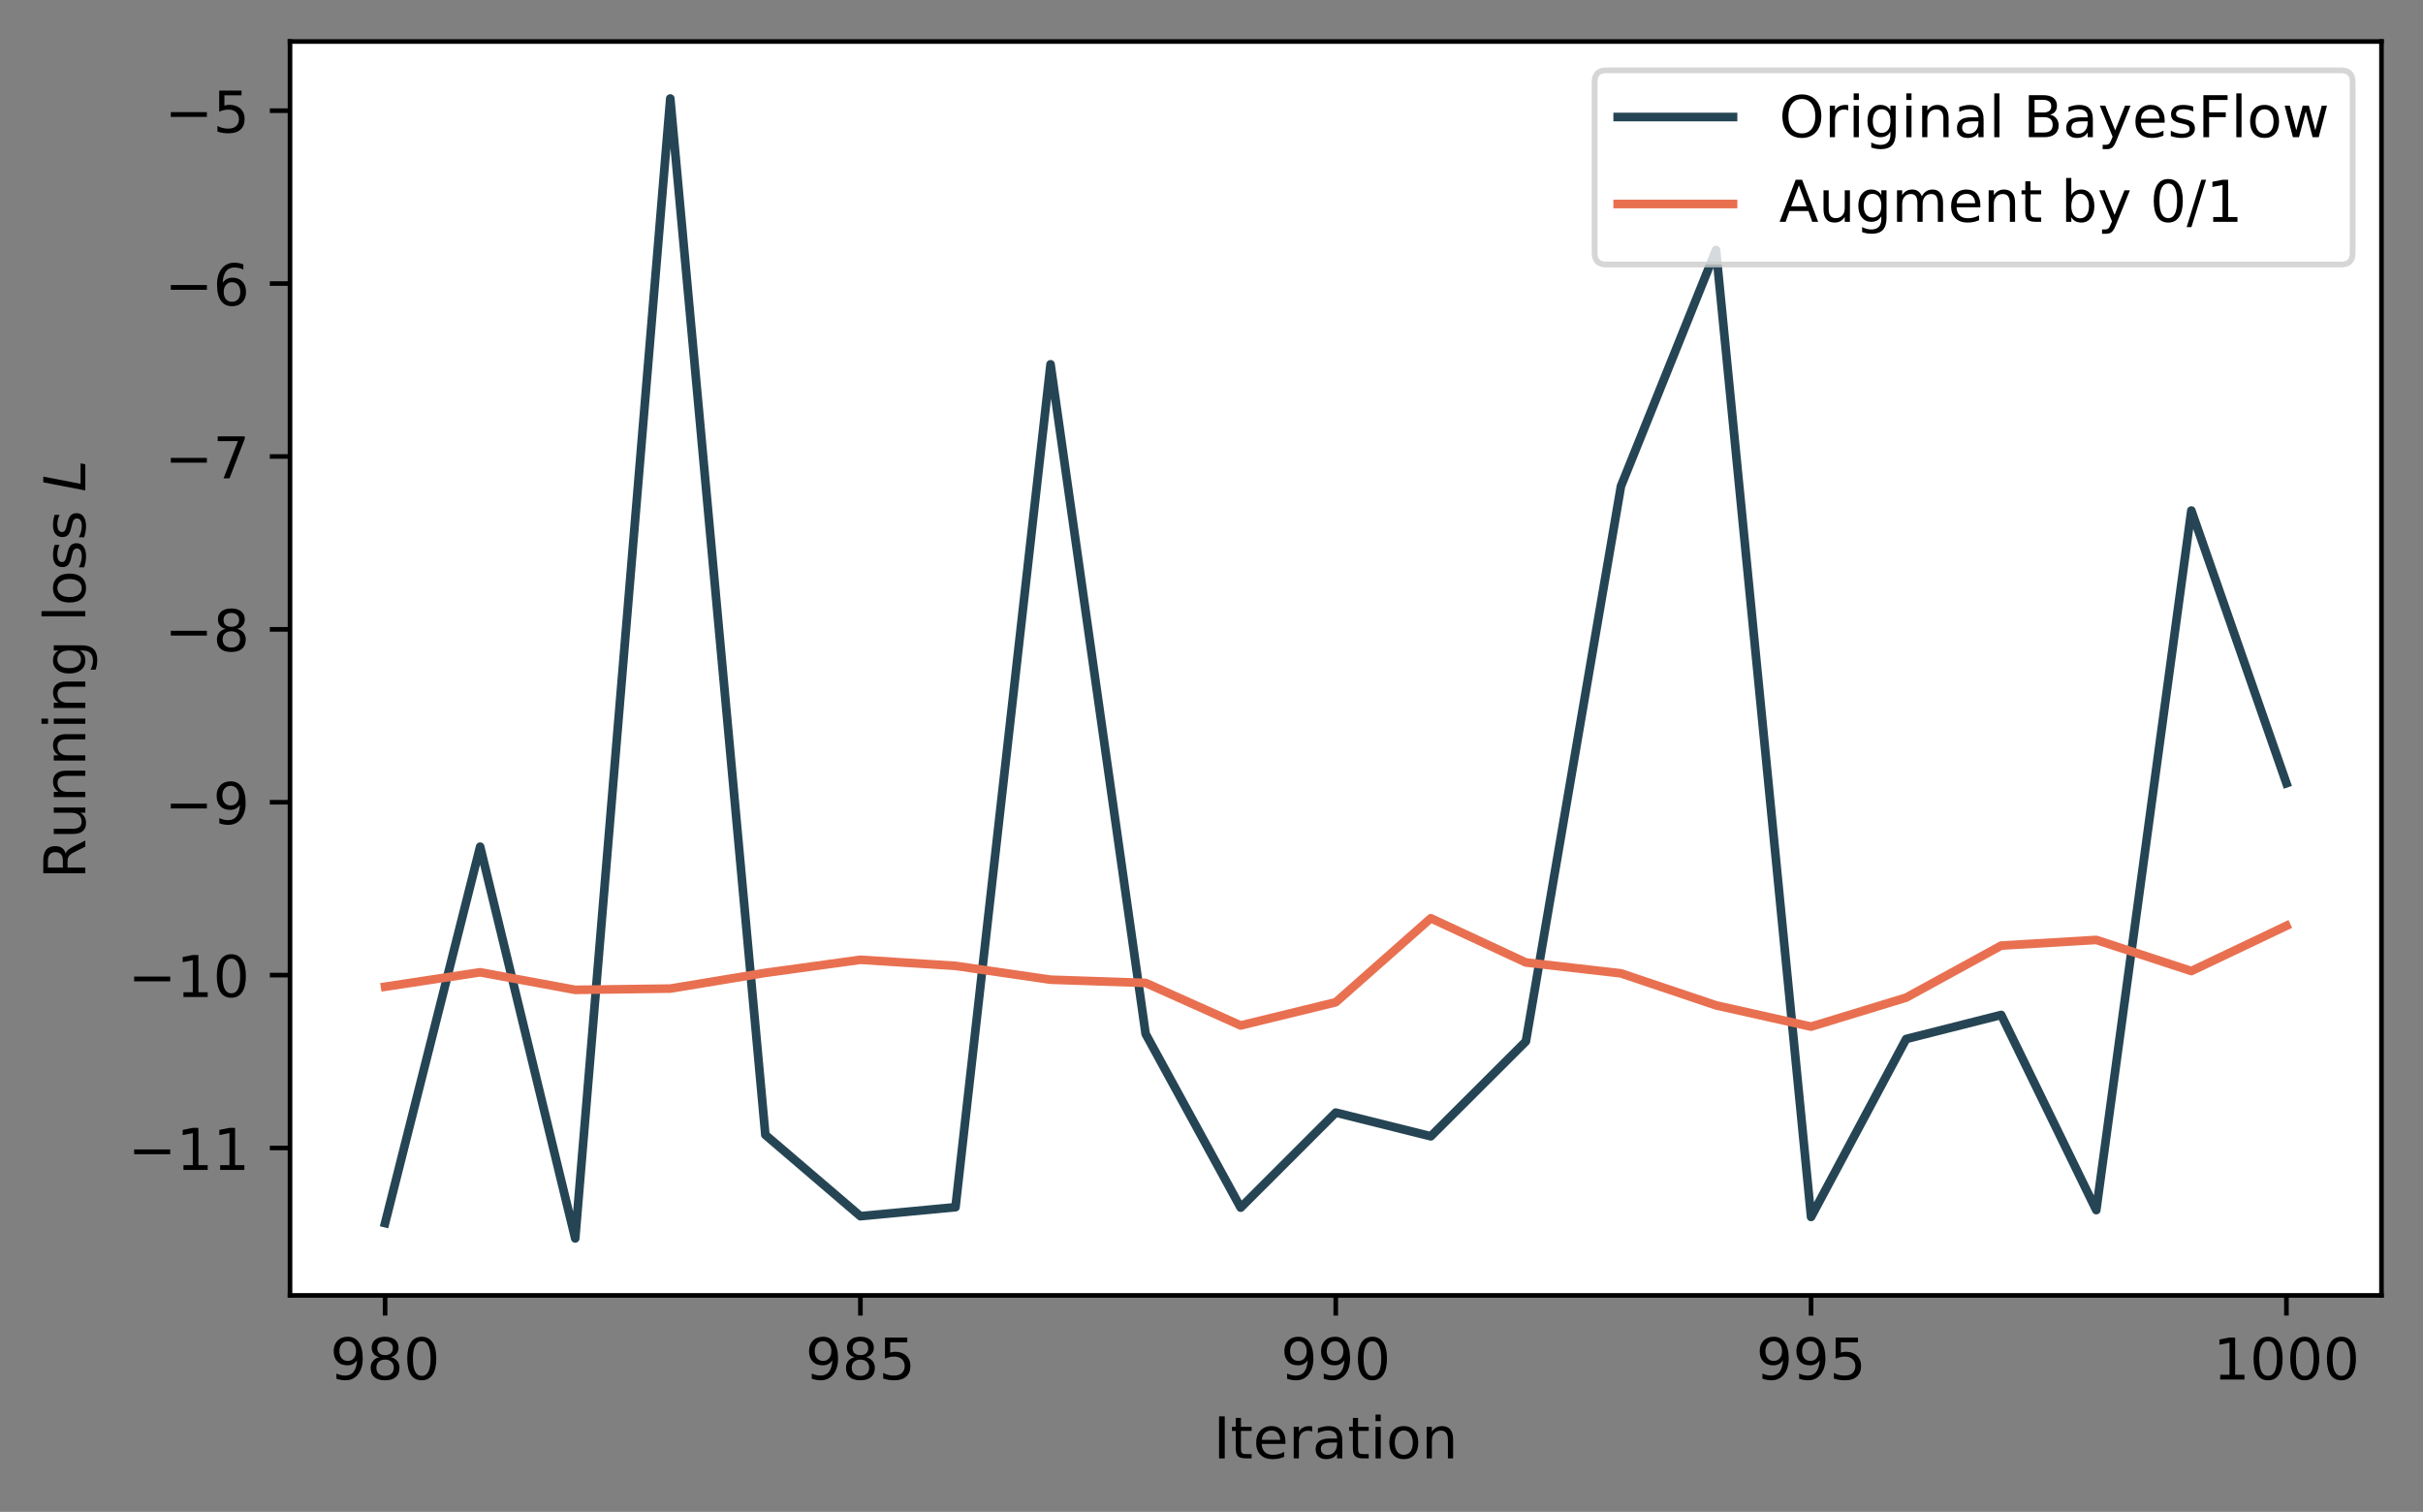 <?xml version="1.0" encoding="UTF-8"?>
<svg xmlns="http://www.w3.org/2000/svg" xmlns:xlink="http://www.w3.org/1999/xlink" width="420.194pt" height="262.184pt" viewBox="0 0 420.194 262.184" version="1.1">
<rect x="0" y="0" width="420.194" height="262.184" fill="#808080" stroke="none"/>
<defs>
<g>
<symbol overflow="visible" id="glyph0-0">
<path style="stroke:none;" d="M 1.102 -0.148 L 1.102 -1.051 C 1.34 -0.93 1.59 -0.84 1.852 -0.781 C 2.102 -0.719 2.352 -0.691 2.602 -0.691 C 3.238 -0.691 3.738 -0.898 4.078 -1.34 C 4.422 -1.781 4.621 -2.441 4.68 -3.34 C 4.48 -3.059 4.238 -2.84 3.961 -2.691 C 3.672 -2.539 3.352 -2.469 3 -2.469 C 2.262 -2.469 1.68 -2.691 1.262 -3.129 C 0.84 -3.57 0.629 -4.172 0.629 -4.941 C 0.629 -5.68 0.852 -6.281 1.289 -6.738 C 1.73 -7.191 2.32 -7.422 3.059 -7.422 C 3.898 -7.422 4.551 -7.09 4.988 -6.449 C 5.43 -5.801 5.66 -4.859 5.66 -3.641 C 5.66 -2.48 5.379 -1.57 4.84 -0.891 C 4.289 -0.211 3.559 0.129 2.641 0.129 C 2.391 0.129 2.141 0.102 1.891 0.059 C 1.629 0.02 1.371 -0.051 1.102 -0.148 Z M 3.059 -3.238 C 3.5 -3.238 3.852 -3.391 4.109 -3.691 C 4.371 -3.988 4.5 -4.41 4.5 -4.941 C 4.5 -5.461 4.371 -5.879 4.109 -6.18 C 3.852 -6.48 3.5 -6.641 3.059 -6.641 C 2.621 -6.641 2.27 -6.48 2.012 -6.18 C 1.75 -5.879 1.621 -5.461 1.621 -4.941 C 1.621 -4.41 1.75 -3.988 2.012 -3.691 C 2.27 -3.391 2.621 -3.238 3.059 -3.238 Z M 3.059 -3.238 "/>
</symbol>
<symbol overflow="visible" id="glyph0-1">
<path style="stroke:none;" d="M 3.18 -3.461 C 2.711 -3.461 2.34 -3.328 2.07 -3.078 C 1.801 -2.828 1.672 -2.488 1.672 -2.051 C 1.672 -1.609 1.801 -1.262 2.07 -1.012 C 2.34 -0.762 2.711 -0.641 3.18 -0.641 C 3.641 -0.641 4.012 -0.762 4.281 -1.02 C 4.551 -1.27 4.691 -1.609 4.691 -2.051 C 4.691 -2.488 4.551 -2.828 4.289 -3.078 C 4.02 -3.328 3.648 -3.461 3.18 -3.461 Z M 2.191 -3.879 C 1.77 -3.98 1.441 -4.18 1.199 -4.469 C 0.961 -4.762 0.852 -5.109 0.852 -5.531 C 0.852 -6.109 1.051 -6.57 1.469 -6.91 C 1.879 -7.25 2.449 -7.422 3.18 -7.422 C 3.898 -7.422 4.469 -7.25 4.891 -6.91 C 5.301 -6.57 5.512 -6.109 5.512 -5.531 C 5.512 -5.109 5.391 -4.762 5.148 -4.469 C 4.91 -4.18 4.59 -3.98 4.172 -3.879 C 4.641 -3.77 5.012 -3.551 5.281 -3.23 C 5.539 -2.91 5.68 -2.512 5.68 -2.051 C 5.68 -1.34 5.461 -0.801 5.031 -0.43 C 4.59 -0.051 3.969 0.129 3.172 0.129 C 2.371 0.129 1.75 -0.051 1.32 -0.43 C 0.891 -0.801 0.68 -1.34 0.68 -2.051 C 0.68 -2.512 0.809 -2.91 1.078 -3.23 C 1.34 -3.551 1.711 -3.77 2.191 -3.879 Z M 1.828 -5.441 C 1.828 -5.059 1.941 -4.762 2.18 -4.551 C 2.422 -4.34 2.75 -4.238 3.18 -4.238 C 3.602 -4.238 3.93 -4.34 4.172 -4.551 C 4.41 -4.762 4.531 -5.059 4.531 -5.441 C 4.531 -5.82 4.41 -6.109 4.172 -6.32 C 3.93 -6.531 3.602 -6.641 3.18 -6.641 C 2.75 -6.641 2.422 -6.531 2.18 -6.32 C 1.941 -6.109 1.828 -5.82 1.828 -5.441 Z M 1.828 -5.441 "/>
</symbol>
<symbol overflow="visible" id="glyph0-2">
<path style="stroke:none;" d="M 3.18 -6.641 C 2.672 -6.641 2.289 -6.391 2.031 -5.891 C 1.77 -5.391 1.648 -4.641 1.648 -3.641 C 1.648 -2.641 1.77 -1.891 2.031 -1.391 C 2.289 -0.891 2.672 -0.641 3.18 -0.641 C 3.691 -0.641 4.07 -0.891 4.328 -1.391 C 4.578 -1.891 4.711 -2.641 4.711 -3.641 C 4.711 -4.641 4.578 -5.391 4.328 -5.891 C 4.07 -6.391 3.691 -6.641 3.18 -6.641 Z M 3.18 -7.422 C 3.988 -7.422 4.609 -7.09 5.051 -6.449 C 5.48 -5.801 5.699 -4.859 5.699 -3.641 C 5.699 -2.41 5.48 -1.469 5.051 -0.828 C 4.609 -0.191 3.988 0.129 3.172 0.129 C 2.352 0.129 1.73 -0.191 1.301 -0.828 C 0.871 -1.469 0.66 -2.41 0.66 -3.641 C 0.66 -4.859 0.871 -5.801 1.301 -6.449 C 1.73 -7.09 2.359 -7.422 3.18 -7.422 Z M 3.18 -7.422 "/>
</symbol>
<symbol overflow="visible" id="glyph0-3">
<path style="stroke:none;" d="M 1.078 -7.289 L 4.949 -7.289 L 4.949 -6.461 L 1.98 -6.461 L 1.98 -4.672 C 2.121 -4.719 2.27 -4.762 2.41 -4.781 C 2.551 -4.801 2.699 -4.82 2.84 -4.82 C 3.648 -4.82 4.289 -4.59 4.77 -4.148 C 5.25 -3.699 5.488 -3.102 5.488 -2.34 C 5.488 -1.551 5.238 -0.941 4.75 -0.512 C 4.262 -0.078 3.57 0.129 2.691 0.129 C 2.379 0.129 2.07 0.102 1.75 0.059 C 1.43 0.012 1.109 -0.059 0.77 -0.172 L 0.77 -1.16 C 1.059 -1 1.359 -0.879 1.68 -0.801 C 1.988 -0.719 2.32 -0.691 2.672 -0.691 C 3.23 -0.691 3.68 -0.828 4.012 -1.129 C 4.328 -1.43 4.5 -1.828 4.5 -2.34 C 4.5 -2.84 4.328 -3.238 4.012 -3.539 C 3.68 -3.84 3.23 -3.988 2.672 -3.988 C 2.41 -3.988 2.141 -3.961 1.879 -3.898 C 1.621 -3.84 1.352 -3.75 1.078 -3.629 Z M 1.078 -7.289 "/>
</symbol>
<symbol overflow="visible" id="glyph0-4">
<path style="stroke:none;" d="M 1.238 -0.828 L 2.852 -0.828 L 2.852 -6.391 L 1.102 -6.039 L 1.102 -6.941 L 2.84 -7.289 L 3.828 -7.289 L 3.828 -0.828 L 5.441 -0.828 L 5.441 0 L 1.238 0 Z M 1.238 -0.828 "/>
</symbol>
<symbol overflow="visible" id="glyph0-5">
<path style="stroke:none;" d="M 0.98 -7.289 L 1.969 -7.289 L 1.969 0 L 0.98 0 Z M 0.98 -7.289 "/>
</symbol>
<symbol overflow="visible" id="glyph0-6">
<path style="stroke:none;" d="M 1.828 -7.02 L 1.828 -5.469 L 3.68 -5.469 L 3.68 -4.77 L 1.828 -4.77 L 1.828 -1.801 C 1.828 -1.352 1.891 -1.059 2.012 -0.941 C 2.129 -0.809 2.379 -0.75 2.762 -0.75 L 3.68 -0.75 L 3.68 0 L 2.762 0 C 2.059 0 1.578 -0.129 1.32 -0.391 C 1.059 -0.648 0.93 -1.121 0.93 -1.801 L 0.93 -4.77 L 0.27 -4.77 L 0.27 -5.469 L 0.93 -5.469 L 0.93 -7.02 Z M 1.828 -7.02 "/>
</symbol>
<symbol overflow="visible" id="glyph0-7">
<path style="stroke:none;" d="M 5.621 -2.961 L 5.621 -2.52 L 1.488 -2.52 C 1.531 -1.898 1.711 -1.422 2.051 -1.102 C 2.379 -0.781 2.84 -0.621 3.441 -0.621 C 3.781 -0.621 4.121 -0.66 4.441 -0.738 C 4.762 -0.82 5.09 -0.949 5.41 -1.129 L 5.41 -0.281 C 5.09 -0.141 4.762 -0.031 4.422 0.031 C 4.078 0.09 3.73 0.129 3.391 0.129 C 2.512 0.129 1.82 -0.121 1.309 -0.621 C 0.801 -1.121 0.551 -1.809 0.551 -2.68 C 0.551 -3.57 0.789 -4.281 1.27 -4.809 C 1.75 -5.328 2.41 -5.602 3.23 -5.602 C 3.969 -5.602 4.551 -5.359 4.98 -4.891 C 5.398 -4.41 5.621 -3.77 5.621 -2.961 Z M 4.719 -3.219 C 4.711 -3.711 4.57 -4.102 4.309 -4.398 C 4.039 -4.691 3.68 -4.84 3.238 -4.84 C 2.738 -4.84 2.34 -4.691 2.039 -4.41 C 1.738 -4.129 1.559 -3.73 1.52 -3.219 Z M 4.719 -3.219 "/>
</symbol>
<symbol overflow="visible" id="glyph0-8">
<path style="stroke:none;" d="M 4.109 -4.629 C 4.012 -4.691 3.898 -4.73 3.781 -4.762 C 3.66 -4.781 3.531 -4.801 3.391 -4.801 C 2.879 -4.801 2.488 -4.629 2.219 -4.301 C 1.941 -3.969 1.809 -3.5 1.809 -2.879 L 1.809 0 L 0.91 0 L 0.91 -5.469 L 1.809 -5.469 L 1.809 -4.621 C 1.988 -4.949 2.238 -5.199 2.539 -5.359 C 2.84 -5.52 3.211 -5.602 3.648 -5.602 C 3.711 -5.602 3.781 -5.59 3.859 -5.59 C 3.93 -5.578 4.012 -5.57 4.109 -5.551 Z M 4.109 -4.629 "/>
</symbol>
<symbol overflow="visible" id="glyph0-9">
<path style="stroke:none;" d="M 3.43 -2.75 C 2.699 -2.75 2.199 -2.66 1.922 -2.5 C 1.641 -2.328 1.5 -2.051 1.5 -1.648 C 1.5 -1.328 1.602 -1.07 1.809 -0.891 C 2.02 -0.699 2.309 -0.609 2.672 -0.609 C 3.172 -0.609 3.57 -0.781 3.871 -1.141 C 4.172 -1.488 4.32 -1.961 4.32 -2.551 L 4.32 -2.75 Z M 5.219 -3.121 L 5.219 0 L 4.32 0 L 4.32 -0.828 C 4.109 -0.488 3.852 -0.25 3.551 -0.102 C 3.25 0.051 2.871 0.129 2.43 0.129 C 1.871 0.129 1.422 -0.02 1.09 -0.328 C 0.762 -0.641 0.602 -1.059 0.602 -1.59 C 0.602 -2.199 0.801 -2.66 1.219 -2.98 C 1.629 -3.289 2.238 -3.449 3.059 -3.449 L 4.32 -3.449 L 4.32 -3.539 C 4.32 -3.949 4.18 -4.27 3.91 -4.5 C 3.641 -4.719 3.262 -4.84 2.77 -4.84 C 2.449 -4.84 2.148 -4.801 1.852 -4.719 C 1.551 -4.641 1.27 -4.531 1 -4.391 L 1 -5.219 C 1.32 -5.34 1.641 -5.441 1.949 -5.5 C 2.262 -5.559 2.559 -5.602 2.859 -5.602 C 3.648 -5.602 4.238 -5.391 4.629 -4.98 C 5.02 -4.57 5.219 -3.949 5.219 -3.121 Z M 5.219 -3.121 "/>
</symbol>
<symbol overflow="visible" id="glyph0-10">
<path style="stroke:none;" d="M 0.941 -5.469 L 1.84 -5.469 L 1.84 0 L 0.941 0 Z M 0.941 -7.602 L 1.84 -7.602 L 1.84 -6.461 L 0.941 -6.461 Z M 0.941 -7.602 "/>
</symbol>
<symbol overflow="visible" id="glyph0-11">
<path style="stroke:none;" d="M 3.059 -4.84 C 2.578 -4.84 2.199 -4.648 1.922 -4.27 C 1.641 -3.891 1.5 -3.379 1.5 -2.73 C 1.5 -2.07 1.629 -1.559 1.91 -1.18 C 2.191 -0.801 2.57 -0.621 3.059 -0.621 C 3.539 -0.621 3.922 -0.801 4.199 -1.18 C 4.48 -1.559 4.621 -2.07 4.621 -2.73 C 4.621 -3.371 4.48 -3.891 4.199 -4.27 C 3.922 -4.648 3.539 -4.84 3.059 -4.84 Z M 3.059 -5.602 C 3.84 -5.602 4.449 -5.34 4.898 -4.84 C 5.34 -4.328 5.57 -3.629 5.57 -2.73 C 5.57 -1.828 5.34 -1.129 4.898 -0.629 C 4.449 -0.121 3.84 0.129 3.059 0.129 C 2.27 0.129 1.648 -0.121 1.211 -0.629 C 0.77 -1.129 0.551 -1.828 0.551 -2.73 C 0.551 -3.629 0.77 -4.328 1.211 -4.84 C 1.648 -5.34 2.27 -5.602 3.059 -5.602 Z M 3.059 -5.602 "/>
</symbol>
<symbol overflow="visible" id="glyph0-12">
<path style="stroke:none;" d="M 5.488 -3.301 L 5.488 0 L 4.59 0 L 4.59 -3.27 C 4.59 -3.789 4.48 -4.172 4.281 -4.43 C 4.078 -4.691 3.781 -4.82 3.379 -4.82 C 2.891 -4.82 2.512 -4.66 2.23 -4.352 C 1.949 -4.039 1.809 -3.621 1.809 -3.09 L 1.809 0 L 0.91 0 L 0.91 -5.469 L 1.809 -5.469 L 1.809 -4.621 C 2.02 -4.941 2.27 -5.191 2.57 -5.352 C 2.859 -5.512 3.199 -5.602 3.578 -5.602 C 4.199 -5.602 4.68 -5.398 5 -5.012 C 5.32 -4.621 5.488 -4.051 5.488 -3.301 Z M 5.488 -3.301 "/>
</symbol>
<symbol overflow="visible" id="glyph0-13">
<path style="stroke:none;" d="M 0.82 -7.289 L 5.512 -7.289 L 5.512 -6.871 L 2.859 0 L 1.828 0 L 4.32 -6.461 L 0.82 -6.461 Z M 0.82 -7.289 "/>
</symbol>
<symbol overflow="visible" id="glyph0-14">
<path style="stroke:none;" d="M 3.301 -4.039 C 2.859 -4.039 2.512 -3.879 2.25 -3.578 C 1.988 -3.281 1.859 -2.859 1.859 -2.34 C 1.859 -1.809 1.988 -1.391 2.25 -1.09 C 2.512 -0.789 2.859 -0.641 3.301 -0.641 C 3.738 -0.641 4.09 -0.789 4.352 -1.09 C 4.609 -1.391 4.738 -1.809 4.738 -2.34 C 4.738 -2.859 4.609 -3.281 4.352 -3.578 C 4.09 -3.879 3.738 -4.039 3.301 -4.039 Z M 5.262 -7.129 L 5.262 -6.23 C 5.012 -6.352 4.762 -6.441 4.512 -6.5 C 4.25 -6.559 4 -6.59 3.762 -6.59 C 3.102 -6.59 2.602 -6.371 2.262 -5.93 C 1.922 -5.488 1.719 -4.82 1.68 -3.941 C 1.871 -4.219 2.109 -4.441 2.398 -4.59 C 2.691 -4.738 3.012 -4.82 3.359 -4.82 C 4.09 -4.82 4.672 -4.59 5.09 -4.148 C 5.512 -3.711 5.73 -3.102 5.73 -2.34 C 5.73 -1.59 5.5 -0.988 5.059 -0.539 C 4.621 -0.09 4.031 0.129 3.301 0.129 C 2.461 0.129 1.809 -0.191 1.371 -0.828 C 0.922 -1.469 0.699 -2.41 0.699 -3.641 C 0.699 -4.789 0.969 -5.711 1.52 -6.391 C 2.059 -7.07 2.801 -7.422 3.719 -7.422 C 3.961 -7.422 4.211 -7.391 4.469 -7.352 C 4.719 -7.301 4.98 -7.23 5.262 -7.129 Z M 5.262 -7.129 "/>
</symbol>
<symbol overflow="visible" id="glyph0-15">
<path style="stroke:none;" d="M 3.941 -6.621 C 3.219 -6.621 2.648 -6.352 2.23 -5.82 C 1.809 -5.281 1.602 -4.559 1.602 -3.641 C 1.602 -2.719 1.809 -1.988 2.23 -1.461 C 2.648 -0.922 3.219 -0.66 3.941 -0.66 C 4.648 -0.66 5.219 -0.922 5.641 -1.461 C 6.059 -1.988 6.27 -2.719 6.27 -3.641 C 6.27 -4.559 6.059 -5.281 5.641 -5.82 C 5.219 -6.352 4.648 -6.621 3.941 -6.621 Z M 3.941 -7.422 C 4.961 -7.422 5.77 -7.07 6.391 -6.391 C 7 -5.711 7.309 -4.789 7.309 -3.641 C 7.309 -2.48 7 -1.57 6.391 -0.891 C 5.77 -0.211 4.961 0.129 3.941 0.129 C 2.91 0.129 2.09 -0.211 1.48 -0.891 C 0.859 -1.57 0.559 -2.48 0.559 -3.641 C 0.559 -4.789 0.859 -5.711 1.48 -6.391 C 2.09 -7.07 2.91 -7.422 3.941 -7.422 Z M 3.941 -7.422 "/>
</symbol>
<symbol overflow="visible" id="glyph0-16">
<path style="stroke:none;" d="M 4.539 -2.801 C 4.539 -3.441 4.398 -3.949 4.141 -4.309 C 3.871 -4.672 3.488 -4.852 3.012 -4.852 C 2.531 -4.852 2.148 -4.672 1.879 -4.309 C 1.609 -3.949 1.48 -3.441 1.48 -2.801 C 1.48 -2.148 1.609 -1.648 1.879 -1.289 C 2.148 -0.93 2.531 -0.75 3.012 -0.75 C 3.488 -0.75 3.871 -0.93 4.141 -1.289 C 4.398 -1.648 4.539 -2.148 4.539 -2.801 Z M 5.441 -0.68 C 5.441 0.238 5.23 0.93 4.82 1.391 C 4.398 1.84 3.77 2.07 2.922 2.07 C 2.602 2.07 2.309 2.039 2.031 2 C 1.75 1.949 1.469 1.879 1.211 1.781 L 1.211 0.91 C 1.469 1.051 1.73 1.148 1.988 1.219 C 2.25 1.289 2.512 1.328 2.781 1.328 C 3.359 1.328 3.801 1.172 4.102 0.871 C 4.391 0.559 4.539 0.102 4.539 -0.52 L 4.539 -0.961 C 4.352 -0.641 4.109 -0.398 3.82 -0.238 C 3.531 -0.078 3.191 0 2.789 0 C 2.109 0 1.57 -0.25 1.16 -0.762 C 0.75 -1.27 0.551 -1.949 0.551 -2.801 C 0.551 -3.641 0.75 -4.32 1.16 -4.828 C 1.57 -5.34 2.109 -5.602 2.789 -5.602 C 3.191 -5.602 3.531 -5.52 3.82 -5.359 C 4.109 -5.199 4.352 -4.961 4.539 -4.641 L 4.539 -5.469 L 5.441 -5.469 Z M 5.441 -0.68 "/>
</symbol>
<symbol overflow="visible" id="glyph0-17">
<path style="stroke:none;" d="M 0.941 -7.602 L 1.84 -7.602 L 1.84 0 L 0.941 0 Z M 0.941 -7.602 "/>
</symbol>
<symbol overflow="visible" id="glyph0-18">
<path style="stroke:none;" d=""/>
</symbol>
<symbol overflow="visible" id="glyph0-19">
<path style="stroke:none;" d="M 1.969 -3.48 L 1.969 -0.809 L 3.551 -0.809 C 4.078 -0.809 4.469 -0.922 4.73 -1.141 C 4.98 -1.359 5.109 -1.691 5.109 -2.148 C 5.109 -2.602 4.98 -2.93 4.73 -3.148 C 4.469 -3.371 4.078 -3.48 3.551 -3.48 Z M 1.969 -6.48 L 1.969 -4.281 L 3.43 -4.281 C 3.91 -4.281 4.262 -4.371 4.5 -4.551 C 4.738 -4.73 4.859 -5 4.859 -5.379 C 4.859 -5.738 4.738 -6.02 4.5 -6.199 C 4.262 -6.379 3.91 -6.48 3.43 -6.48 Z M 0.98 -7.289 L 3.5 -7.289 C 4.25 -7.289 4.828 -7.129 5.238 -6.82 C 5.641 -6.5 5.852 -6.059 5.852 -5.488 C 5.852 -5.039 5.738 -4.68 5.531 -4.422 C 5.32 -4.16 5.02 -3.988 4.621 -3.93 C 5.102 -3.82 5.48 -3.602 5.75 -3.27 C 6.012 -2.941 6.148 -2.531 6.148 -2.039 C 6.148 -1.379 5.922 -0.879 5.48 -0.531 C 5.039 -0.172 4.41 0 3.602 0 L 0.98 0 Z M 0.98 -7.289 "/>
</symbol>
<symbol overflow="visible" id="glyph0-20">
<path style="stroke:none;" d="M 3.219 0.5 C 2.961 1.141 2.711 1.57 2.469 1.77 C 2.23 1.969 1.91 2.07 1.512 2.07 L 0.789 2.07 L 0.789 1.32 L 1.32 1.32 C 1.559 1.32 1.75 1.262 1.891 1.141 C 2.031 1.02 2.18 0.75 2.352 0.309 L 2.512 -0.09 L 0.301 -5.469 L 1.25 -5.469 L 2.961 -1.191 L 4.672 -5.469 L 5.621 -5.469 Z M 3.219 0.5 "/>
</symbol>
<symbol overflow="visible" id="glyph0-21">
<path style="stroke:none;" d="M 4.43 -5.309 L 4.43 -4.461 C 4.172 -4.578 3.91 -4.68 3.641 -4.75 C 3.359 -4.809 3.078 -4.852 2.789 -4.852 C 2.34 -4.852 2 -4.781 1.781 -4.641 C 1.559 -4.5 1.449 -4.301 1.449 -4.031 C 1.449 -3.82 1.531 -3.66 1.691 -3.539 C 1.852 -3.422 2.172 -3.301 2.648 -3.199 L 2.961 -3.129 C 3.602 -2.988 4.051 -2.789 4.32 -2.551 C 4.578 -2.301 4.719 -1.949 4.719 -1.512 C 4.719 -1 4.52 -0.602 4.121 -0.309 C 3.719 -0.012 3.16 0.129 2.461 0.129 C 2.16 0.129 1.859 0.102 1.539 0.051 C 1.219 0 0.891 -0.078 0.539 -0.199 L 0.539 -1.129 C 0.871 -0.949 1.199 -0.82 1.52 -0.738 C 1.84 -0.648 2.16 -0.609 2.48 -0.609 C 2.898 -0.609 3.23 -0.68 3.461 -0.82 C 3.68 -0.961 3.801 -1.172 3.801 -1.441 C 3.801 -1.68 3.711 -1.871 3.551 -2 C 3.391 -2.129 3.031 -2.262 2.469 -2.379 L 2.16 -2.449 C 1.602 -2.57 1.191 -2.75 0.949 -2.988 C 0.699 -3.23 0.578 -3.559 0.578 -3.988 C 0.578 -4.5 0.762 -4.898 1.121 -5.18 C 1.48 -5.461 2 -5.602 2.68 -5.602 C 3.012 -5.602 3.32 -5.57 3.621 -5.52 C 3.91 -5.469 4.18 -5.398 4.43 -5.309 Z M 4.43 -5.309 "/>
</symbol>
<symbol overflow="visible" id="glyph0-22">
<path style="stroke:none;" d="M 0.98 -7.289 L 5.172 -7.289 L 5.172 -6.461 L 1.969 -6.461 L 1.969 -4.309 L 4.859 -4.309 L 4.859 -3.48 L 1.969 -3.48 L 1.969 0 L 0.98 0 Z M 0.98 -7.289 "/>
</symbol>
<symbol overflow="visible" id="glyph0-23">
<path style="stroke:none;" d="M 0.422 -5.469 L 1.32 -5.469 L 2.441 -1.199 L 3.559 -5.469 L 4.621 -5.469 L 5.738 -1.199 L 6.859 -5.469 L 7.762 -5.469 L 6.328 0 L 5.27 0 L 4.09 -4.48 L 2.91 0 L 1.852 0 Z M 0.422 -5.469 "/>
</symbol>
<symbol overflow="visible" id="glyph0-24">
<path style="stroke:none;" d="M 3.422 -6.32 L 2.078 -2.691 L 4.762 -2.691 Z M 2.859 -7.289 L 3.98 -7.289 L 6.762 0 L 5.73 0 L 5.07 -1.871 L 1.781 -1.871 L 1.121 0 L 0.078 0 Z M 2.859 -7.289 "/>
</symbol>
<symbol overflow="visible" id="glyph0-25">
<path style="stroke:none;" d="M 0.852 -2.16 L 0.852 -5.469 L 1.75 -5.469 L 1.75 -2.191 C 1.75 -1.672 1.852 -1.289 2.051 -1.031 C 2.25 -0.77 2.551 -0.641 2.961 -0.641 C 3.441 -0.641 3.828 -0.789 4.109 -1.102 C 4.391 -1.41 4.531 -1.828 4.531 -2.371 L 4.531 -5.469 L 5.43 -5.469 L 5.43 0 L 4.531 0 L 4.531 -0.84 C 4.309 -0.5 4.051 -0.262 3.77 -0.102 C 3.48 0.051 3.148 0.129 2.77 0.129 C 2.141 0.129 1.66 -0.059 1.34 -0.449 C 1.012 -0.828 0.852 -1.398 0.852 -2.16 Z M 3.109 -5.602 Z M 3.109 -5.602 "/>
</symbol>
<symbol overflow="visible" id="glyph0-26">
<path style="stroke:none;" d="M 5.199 -4.422 C 5.422 -4.82 5.691 -5.109 6 -5.309 C 6.309 -5.5 6.68 -5.602 7.109 -5.602 C 7.672 -5.602 8.109 -5.398 8.422 -5 C 8.73 -4.602 8.891 -4.031 8.891 -3.301 L 8.891 0 L 7.988 0 L 7.988 -3.27 C 7.988 -3.789 7.891 -4.18 7.711 -4.441 C 7.52 -4.691 7.238 -4.82 6.859 -4.82 C 6.391 -4.82 6.02 -4.66 5.75 -4.352 C 5.48 -4.039 5.352 -3.621 5.352 -3.09 L 5.352 0 L 4.449 0 L 4.449 -3.27 C 4.449 -3.789 4.352 -4.18 4.172 -4.441 C 3.98 -4.691 3.691 -4.82 3.309 -4.82 C 2.852 -4.82 2.48 -4.66 2.211 -4.352 C 1.941 -4.039 1.809 -3.621 1.809 -3.09 L 1.809 0 L 0.91 0 L 0.91 -5.469 L 1.809 -5.469 L 1.809 -4.621 C 2.012 -4.949 2.262 -5.199 2.551 -5.359 C 2.828 -5.52 3.172 -5.602 3.57 -5.602 C 3.969 -5.602 4.301 -5.5 4.578 -5.301 C 4.859 -5.102 5.059 -4.801 5.199 -4.422 Z M 5.199 -4.422 "/>
</symbol>
<symbol overflow="visible" id="glyph0-27">
<path style="stroke:none;" d="M 4.871 -2.73 C 4.871 -3.391 4.73 -3.898 4.461 -4.281 C 4.18 -4.66 3.809 -4.852 3.34 -4.852 C 2.859 -4.852 2.488 -4.66 2.219 -4.281 C 1.941 -3.898 1.809 -3.391 1.809 -2.73 C 1.809 -2.07 1.941 -1.551 2.219 -1.172 C 2.488 -0.789 2.859 -0.609 3.34 -0.609 C 3.809 -0.609 4.18 -0.789 4.461 -1.172 C 4.73 -1.551 4.871 -2.07 4.871 -2.73 Z M 1.809 -4.641 C 1.988 -4.961 2.23 -5.199 2.52 -5.359 C 2.809 -5.52 3.16 -5.602 3.559 -5.602 C 4.219 -5.602 4.762 -5.328 5.18 -4.809 C 5.59 -4.281 5.801 -3.59 5.801 -2.73 C 5.801 -1.871 5.59 -1.172 5.18 -0.648 C 4.762 -0.129 4.219 0.129 3.559 0.129 C 3.16 0.129 2.809 0.051 2.52 -0.102 C 2.23 -0.25 1.988 -0.488 1.809 -0.82 L 1.809 0 L 0.91 0 L 0.91 -7.602 L 1.809 -7.602 Z M 1.809 -4.641 "/>
</symbol>
<symbol overflow="visible" id="glyph0-28">
<path style="stroke:none;" d="M 2.539 -7.289 L 3.371 -7.289 L 0.828 0.922 L 0 0.922 Z M 2.539 -7.289 "/>
</symbol>
<symbol overflow="visible" id="glyph1-0">
<path style="stroke:none;" d="M -3.422 -4.441 C -3.34 -4.648 -3.191 -4.859 -2.961 -5.059 C -2.719 -5.262 -2.398 -5.461 -1.988 -5.66 L 0 -6.66 L 0 -5.602 L -1.871 -4.672 C -2.352 -4.43 -2.68 -4.191 -2.84 -3.969 C -3 -3.738 -3.078 -3.43 -3.078 -3.039 L -3.078 -1.969 L 0 -1.969 L 0 -0.98 L -7.289 -0.98 L -7.289 -3.211 C -7.289 -4.039 -7.109 -4.66 -6.77 -5.07 C -6.422 -5.48 -5.891 -5.691 -5.191 -5.691 C -4.73 -5.691 -4.34 -5.578 -4.039 -5.371 C -3.738 -5.148 -3.531 -4.84 -3.422 -4.441 Z M -6.48 -1.969 L -3.891 -1.969 L -3.891 -3.211 C -3.891 -3.68 -4 -4.039 -4.219 -4.281 C -4.441 -4.52 -4.762 -4.648 -5.191 -4.648 C -5.609 -4.648 -5.93 -4.52 -6.148 -4.281 C -6.371 -4.039 -6.48 -3.68 -6.48 -3.211 Z M -6.48 -1.969 "/>
</symbol>
<symbol overflow="visible" id="glyph1-1">
<path style="stroke:none;" d="M -2.16 -0.852 L -5.469 -0.852 L -5.469 -1.75 L -2.191 -1.75 C -1.672 -1.75 -1.289 -1.852 -1.031 -2.051 C -0.77 -2.25 -0.641 -2.551 -0.641 -2.961 C -0.641 -3.441 -0.789 -3.828 -1.102 -4.109 C -1.41 -4.391 -1.828 -4.531 -2.371 -4.531 L -5.469 -4.531 L -5.469 -5.43 L 0 -5.43 L 0 -4.531 L -0.84 -4.531 C -0.5 -4.309 -0.262 -4.051 -0.102 -3.77 C 0.051 -3.48 0.129 -3.148 0.129 -2.77 C 0.129 -2.141 -0.059 -1.66 -0.449 -1.34 C -0.828 -1.012 -1.398 -0.852 -2.16 -0.852 Z M -5.602 -3.109 Z M -5.602 -3.109 "/>
</symbol>
<symbol overflow="visible" id="glyph1-2">
<path style="stroke:none;" d="M -3.301 -5.488 L 0 -5.488 L 0 -4.59 L -3.27 -4.59 C -3.789 -4.59 -4.172 -4.48 -4.43 -4.281 C -4.691 -4.078 -4.82 -3.781 -4.82 -3.379 C -4.82 -2.891 -4.66 -2.512 -4.352 -2.23 C -4.039 -1.949 -3.621 -1.809 -3.09 -1.809 L 0 -1.809 L 0 -0.91 L -5.469 -0.91 L -5.469 -1.809 L -4.621 -1.809 C -4.941 -2.02 -5.191 -2.27 -5.352 -2.57 C -5.512 -2.859 -5.602 -3.199 -5.602 -3.578 C -5.602 -4.199 -5.398 -4.68 -5.012 -5 C -4.621 -5.32 -4.051 -5.488 -3.301 -5.488 Z M -3.301 -5.488 "/>
</symbol>
<symbol overflow="visible" id="glyph1-3">
<path style="stroke:none;" d="M -5.469 -0.941 L -5.469 -1.84 L 0 -1.84 L 0 -0.941 Z M -7.602 -0.941 L -7.602 -1.84 L -6.461 -1.84 L -6.461 -0.941 Z M -7.602 -0.941 "/>
</symbol>
<symbol overflow="visible" id="glyph1-4">
<path style="stroke:none;" d="M -2.801 -4.539 C -3.441 -4.539 -3.949 -4.398 -4.309 -4.141 C -4.672 -3.871 -4.852 -3.488 -4.852 -3.012 C -4.852 -2.531 -4.672 -2.148 -4.309 -1.879 C -3.949 -1.609 -3.441 -1.48 -2.801 -1.48 C -2.148 -1.48 -1.648 -1.609 -1.289 -1.879 C -0.93 -2.148 -0.75 -2.531 -0.75 -3.012 C -0.75 -3.488 -0.93 -3.871 -1.289 -4.141 C -1.648 -4.398 -2.148 -4.539 -2.801 -4.539 Z M -0.68 -5.441 C 0.238 -5.441 0.93 -5.23 1.391 -4.82 C 1.84 -4.398 2.07 -3.77 2.07 -2.922 C 2.07 -2.602 2.039 -2.309 2 -2.031 C 1.949 -1.75 1.879 -1.469 1.781 -1.211 L 0.91 -1.211 C 1.051 -1.469 1.148 -1.73 1.219 -1.988 C 1.289 -2.25 1.328 -2.512 1.328 -2.781 C 1.328 -3.359 1.172 -3.801 0.871 -4.102 C 0.559 -4.391 0.102 -4.539 -0.52 -4.539 L -0.961 -4.539 C -0.641 -4.352 -0.398 -4.109 -0.238 -3.82 C -0.078 -3.531 0 -3.191 0 -2.789 C 0 -2.109 -0.25 -1.57 -0.762 -1.16 C -1.27 -0.75 -1.949 -0.551 -2.801 -0.551 C -3.641 -0.551 -4.32 -0.75 -4.828 -1.16 C -5.34 -1.57 -5.602 -2.109 -5.602 -2.789 C -5.602 -3.191 -5.52 -3.531 -5.359 -3.82 C -5.199 -4.109 -4.961 -4.352 -4.641 -4.539 L -5.469 -4.539 L -5.469 -5.441 Z M -0.68 -5.441 "/>
</symbol>
<symbol overflow="visible" id="glyph1-5">
<path style="stroke:none;" d=""/>
</symbol>
<symbol overflow="visible" id="glyph1-6">
<path style="stroke:none;" d="M -7.602 -0.941 L -7.602 -1.84 L 0 -1.84 L 0 -0.941 Z M -7.602 -0.941 "/>
</symbol>
<symbol overflow="visible" id="glyph1-7">
<path style="stroke:none;" d="M -4.84 -3.059 C -4.84 -2.578 -4.648 -2.199 -4.27 -1.922 C -3.891 -1.641 -3.379 -1.5 -2.73 -1.5 C -2.07 -1.5 -1.559 -1.629 -1.18 -1.91 C -0.801 -2.191 -0.621 -2.57 -0.621 -3.059 C -0.621 -3.539 -0.801 -3.922 -1.18 -4.199 C -1.559 -4.48 -2.07 -4.621 -2.73 -4.621 C -3.371 -4.621 -3.891 -4.48 -4.27 -4.199 C -4.648 -3.922 -4.84 -3.539 -4.84 -3.059 Z M -5.602 -3.059 C -5.602 -3.84 -5.34 -4.449 -4.84 -4.898 C -4.328 -5.34 -3.629 -5.57 -2.73 -5.57 C -1.828 -5.57 -1.129 -5.34 -0.629 -4.898 C -0.121 -4.449 0.129 -3.84 0.129 -3.059 C 0.129 -2.27 -0.121 -1.648 -0.629 -1.211 C -1.129 -0.77 -1.828 -0.551 -2.73 -0.551 C -3.629 -0.551 -4.328 -0.77 -4.84 -1.211 C -5.34 -1.648 -5.602 -2.27 -5.602 -3.059 Z M -5.602 -3.059 "/>
</symbol>
<symbol overflow="visible" id="glyph1-8">
<path style="stroke:none;" d="M -5.309 -4.43 L -4.461 -4.43 C -4.578 -4.172 -4.68 -3.91 -4.75 -3.641 C -4.809 -3.359 -4.852 -3.078 -4.852 -2.789 C -4.852 -2.34 -4.781 -2 -4.641 -1.781 C -4.5 -1.559 -4.301 -1.449 -4.031 -1.449 C -3.82 -1.449 -3.66 -1.531 -3.539 -1.691 C -3.422 -1.852 -3.301 -2.172 -3.199 -2.648 L -3.129 -2.961 C -2.988 -3.602 -2.789 -4.051 -2.551 -4.32 C -2.301 -4.578 -1.949 -4.719 -1.512 -4.719 C -1 -4.719 -0.602 -4.52 -0.309 -4.121 C -0.012 -3.719 0.129 -3.16 0.129 -2.461 C 0.129 -2.16 0.102 -1.859 0.051 -1.539 C 0 -1.219 -0.078 -0.891 -0.199 -0.539 L -1.129 -0.539 C -0.949 -0.871 -0.82 -1.199 -0.738 -1.52 C -0.648 -1.84 -0.609 -2.16 -0.609 -2.48 C -0.609 -2.898 -0.68 -3.23 -0.82 -3.461 C -0.961 -3.68 -1.172 -3.801 -1.441 -3.801 C -1.68 -3.801 -1.871 -3.711 -2 -3.551 C -2.129 -3.391 -2.262 -3.031 -2.379 -2.469 L -2.449 -2.16 C -2.57 -1.602 -2.75 -1.191 -2.988 -0.949 C -3.23 -0.699 -3.559 -0.578 -3.988 -0.578 C -4.5 -0.578 -4.898 -0.762 -5.18 -1.121 C -5.461 -1.48 -5.602 -2 -5.602 -2.68 C -5.602 -3.012 -5.57 -3.32 -5.52 -3.621 C -5.469 -3.91 -5.398 -4.18 -5.309 -4.43 Z M -5.309 -4.43 "/>
</symbol>
<symbol overflow="visible" id="glyph2-0">
<path style="stroke:none;" d="M -7.289 -1.68 L -7.289 -2.672 L -0.82 -1.422 L -0.82 -4.969 L 0 -4.809 L 0 -0.27 Z M -7.289 -1.68 "/>
</symbol>
</g>
<clipPath id="clip1">
  <path d="M 262 0 L 420.195 0 L 420.195 61 L 262 61 Z M 262 0 "/>
</clipPath>
</defs>
<g id="surface1">
<path style=" stroke:none;fill-rule:nonzero;fill:rgb(100%,100%,100%);fill-opacity:1;" d="M 50.293 224.641 L 412.992 224.641 L 412.992 7.199 L 50.293 7.199 Z M 50.293 224.641 "/>
<path style="fill:none;stroke-width:0.8;stroke-linecap:butt;stroke-linejoin:round;stroke:rgb(0%,0%,0%);stroke-opacity:1;stroke-miterlimit:10;" d="M 66.781 37.543 L 66.781 34.043 " transform="matrix(1,0,0,-1,0,262.184)"/>
<g style="fill:rgb(0%,0%,0%);fill-opacity:1;">
  <use xlink:href="#glyph0-0" x="57.241" y="239.234"/>
  <use xlink:href="#glyph0-1" x="63.601" y="239.234"/>
  <use xlink:href="#glyph0-2" x="69.961" y="239.234"/>
</g>
<path style="fill:none;stroke-width:0.8;stroke-linecap:butt;stroke-linejoin:round;stroke:rgb(0%,0%,0%);stroke-opacity:1;stroke-miterlimit:10;" d="M 149.211 37.543 L 149.211 34.043 " transform="matrix(1,0,0,-1,0,262.184)"/>
<g style="fill:rgb(0%,0%,0%);fill-opacity:1;">
  <use xlink:href="#glyph0-0" x="139.673" y="239.234"/>
  <use xlink:href="#glyph0-1" x="146.033" y="239.234"/>
  <use xlink:href="#glyph0-3" x="152.393" y="239.234"/>
</g>
<path style="fill:none;stroke-width:0.8;stroke-linecap:butt;stroke-linejoin:round;stroke:rgb(0%,0%,0%);stroke-opacity:1;stroke-miterlimit:10;" d="M 231.645 37.543 L 231.645 34.043 " transform="matrix(1,0,0,-1,0,262.184)"/>
<g style="fill:rgb(0%,0%,0%);fill-opacity:1;">
  <use xlink:href="#glyph0-0" x="222.105" y="239.234"/>
  <use xlink:href="#glyph0-0" x="228.465" y="239.234"/>
  <use xlink:href="#glyph0-2" x="234.825" y="239.234"/>
</g>
<path style="fill:none;stroke-width:0.8;stroke-linecap:butt;stroke-linejoin:round;stroke:rgb(0%,0%,0%);stroke-opacity:1;stroke-miterlimit:10;" d="M 314.074 37.543 L 314.074 34.043 " transform="matrix(1,0,0,-1,0,262.184)"/>
<g style="fill:rgb(0%,0%,0%);fill-opacity:1;">
  <use xlink:href="#glyph0-0" x="304.537" y="239.234"/>
  <use xlink:href="#glyph0-0" x="310.897" y="239.234"/>
  <use xlink:href="#glyph0-3" x="317.257" y="239.234"/>
</g>
<path style="fill:none;stroke-width:0.8;stroke-linecap:butt;stroke-linejoin:round;stroke:rgb(0%,0%,0%);stroke-opacity:1;stroke-miterlimit:10;" d="M 396.508 37.543 L 396.508 34.043 " transform="matrix(1,0,0,-1,0,262.184)"/>
<g style="fill:rgb(0%,0%,0%);fill-opacity:1;">
  <use xlink:href="#glyph0-4" x="383.789" y="239.234"/>
  <use xlink:href="#glyph0-2" x="390.149" y="239.234"/>
  <use xlink:href="#glyph0-2" x="396.509" y="239.234"/>
  <use xlink:href="#glyph0-2" x="402.869" y="239.234"/>
</g>
<g style="fill:rgb(0%,0%,0%);fill-opacity:1;">
  <use xlink:href="#glyph0-5" x="210.425" y="252.906"/>
  <use xlink:href="#glyph0-6" x="213.375" y="252.906"/>
  <use xlink:href="#glyph0-7" x="217.295" y="252.906"/>
  <use xlink:href="#glyph0-8" x="223.445" y="252.906"/>
  <use xlink:href="#glyph0-9" x="227.555" y="252.906"/>
  <use xlink:href="#glyph0-6" x="233.685" y="252.906"/>
  <use xlink:href="#glyph0-10" x="237.605" y="252.906"/>
  <use xlink:href="#glyph0-11" x="240.385" y="252.906"/>
  <use xlink:href="#glyph0-12" x="246.505" y="252.906"/>
</g>
<path style="fill:none;stroke-width:0.8;stroke-linecap:butt;stroke-linejoin:round;stroke:rgb(0%,0%,0%);stroke-opacity:1;stroke-miterlimit:10;" d="M 50.293 63.106 L 46.793 63.106 " transform="matrix(1,0,0,-1,0,262.184)"/>
<g style="fill:rgb(0%,0%,0%);fill-opacity:1;">
  <use xlink:href="#glyph0-4" x="30.579" y="202.877"/>
  <use xlink:href="#glyph0-4" x="36.939" y="202.877"/>
</g>
<path style=" stroke:none;fill-rule:nonzero;fill:rgb(0%,0%,0%);fill-opacity:1;" d="M 23.262 199.328 L 29.52 199.328 L 29.52 200.156 L 23.262 200.156 Z M 23.262 199.328 "/>
<path style="fill:none;stroke-width:0.8;stroke-linecap:butt;stroke-linejoin:round;stroke:rgb(0%,0%,0%);stroke-opacity:1;stroke-miterlimit:10;" d="M 50.293 93.086 L 46.793 93.086 " transform="matrix(1,0,0,-1,0,262.184)"/>
<g style="fill:rgb(0%,0%,0%);fill-opacity:1;">
  <use xlink:href="#glyph0-4" x="30.579" y="172.896"/>
  <use xlink:href="#glyph0-2" x="36.939" y="172.896"/>
</g>
<path style=" stroke:none;fill-rule:nonzero;fill:rgb(0%,0%,0%);fill-opacity:1;" d="M 23.262 169.348 L 29.52 169.348 L 29.52 170.176 L 23.262 170.176 Z M 23.262 169.348 "/>
<path style="fill:none;stroke-width:0.8;stroke-linecap:butt;stroke-linejoin:round;stroke:rgb(0%,0%,0%);stroke-opacity:1;stroke-miterlimit:10;" d="M 50.293 123.067 L 46.793 123.067 " transform="matrix(1,0,0,-1,0,262.184)"/>
<g style="fill:rgb(0%,0%,0%);fill-opacity:1;">
  <use xlink:href="#glyph0-0" x="36.938" y="142.916"/>
</g>
<path style=" stroke:none;fill-rule:nonzero;fill:rgb(0%,0%,0%);fill-opacity:1;" d="M 29.621 139.367 L 35.879 139.367 L 35.879 140.195 L 29.621 140.195 Z M 29.621 139.367 "/>
<path style="fill:none;stroke-width:0.8;stroke-linecap:butt;stroke-linejoin:round;stroke:rgb(0%,0%,0%);stroke-opacity:1;stroke-miterlimit:10;" d="M 50.293 153.047 L 46.793 153.047 " transform="matrix(1,0,0,-1,0,262.184)"/>
<g style="fill:rgb(0%,0%,0%);fill-opacity:1;">
  <use xlink:href="#glyph0-1" x="36.938" y="112.935"/>
</g>
<path style=" stroke:none;fill-rule:nonzero;fill:rgb(0%,0%,0%);fill-opacity:1;" d="M 29.621 109.387 L 35.879 109.387 L 35.879 110.215 L 29.621 110.215 Z M 29.621 109.387 "/>
<path style="fill:none;stroke-width:0.8;stroke-linecap:butt;stroke-linejoin:round;stroke:rgb(0%,0%,0%);stroke-opacity:1;stroke-miterlimit:10;" d="M 50.293 183.028 L 46.793 183.028 " transform="matrix(1,0,0,-1,0,262.184)"/>
<g style="fill:rgb(0%,0%,0%);fill-opacity:1;">
  <use xlink:href="#glyph0-13" x="36.938" y="82.955"/>
</g>
<path style=" stroke:none;fill-rule:nonzero;fill:rgb(0%,0%,0%);fill-opacity:1;" d="M 29.621 79.406 L 35.879 79.406 L 35.879 80.234 L 29.621 80.234 Z M 29.621 79.406 "/>
<path style="fill:none;stroke-width:0.8;stroke-linecap:butt;stroke-linejoin:round;stroke:rgb(0%,0%,0%);stroke-opacity:1;stroke-miterlimit:10;" d="M 50.293 213.008 L 46.793 213.008 " transform="matrix(1,0,0,-1,0,262.184)"/>
<g style="fill:rgb(0%,0%,0%);fill-opacity:1;">
  <use xlink:href="#glyph0-14" x="36.938" y="52.974"/>
</g>
<path style=" stroke:none;fill-rule:nonzero;fill:rgb(0%,0%,0%);fill-opacity:1;" d="M 29.621 49.426 L 35.879 49.426 L 35.879 50.254 L 29.621 50.254 Z M 29.621 49.426 "/>
<path style="fill:none;stroke-width:0.8;stroke-linecap:butt;stroke-linejoin:round;stroke:rgb(0%,0%,0%);stroke-opacity:1;stroke-miterlimit:10;" d="M 50.293 242.988 L 46.793 242.988 " transform="matrix(1,0,0,-1,0,262.184)"/>
<g style="fill:rgb(0%,0%,0%);fill-opacity:1;">
  <use xlink:href="#glyph0-3" x="36.938" y="22.994"/>
</g>
<path style=" stroke:none;fill-rule:nonzero;fill:rgb(0%,0%,0%);fill-opacity:1;" d="M 29.621 19.445 L 35.879 19.445 L 35.879 20.273 L 29.621 20.273 Z M 29.621 19.445 "/>
<g style="fill:rgb(0%,0%,0%);fill-opacity:1;">
  <use xlink:href="#glyph1-0" x="14.794" y="152.42"/>
</g>
<g style="fill:rgb(0%,0%,0%);fill-opacity:1;">
  <use xlink:href="#glyph1-1" x="14.794" y="145.472"/>
</g>
<g style="fill:rgb(0%,0%,0%);fill-opacity:1;">
  <use xlink:href="#glyph1-2" x="14.794" y="139.134"/>
</g>
<g style="fill:rgb(0%,0%,0%);fill-opacity:1;">
  <use xlink:href="#glyph1-2" x="14.794" y="132.796"/>
</g>
<g style="fill:rgb(0%,0%,0%);fill-opacity:1;">
  <use xlink:href="#glyph1-3" x="14.794" y="126.458"/>
</g>
<g style="fill:rgb(0%,0%,0%);fill-opacity:1;">
  <use xlink:href="#glyph1-2" x="14.794" y="123.68"/>
</g>
<g style="fill:rgb(0%,0%,0%);fill-opacity:1;">
  <use xlink:href="#glyph1-4" x="14.794" y="117.342"/>
</g>
<g style="fill:rgb(0%,0%,0%);fill-opacity:1;">
  <use xlink:href="#glyph1-5" x="14.794" y="110.994"/>
</g>
<g style="fill:rgb(0%,0%,0%);fill-opacity:1;">
  <use xlink:href="#glyph1-6" x="14.794" y="107.816"/>
</g>
<g style="fill:rgb(0%,0%,0%);fill-opacity:1;">
  <use xlink:href="#glyph1-7" x="14.794" y="105.037"/>
</g>
<g style="fill:rgb(0%,0%,0%);fill-opacity:1;">
  <use xlink:href="#glyph1-8" x="14.794" y="98.919"/>
</g>
<g style="fill:rgb(0%,0%,0%);fill-opacity:1;">
  <use xlink:href="#glyph1-8" x="14.794" y="93.709"/>
</g>
<g style="fill:rgb(0%,0%,0%);fill-opacity:1;">
  <use xlink:href="#glyph1-5" x="14.794" y="88.499"/>
</g>
<g style="fill:rgb(0%,0%,0%);fill-opacity:1;">
  <use xlink:href="#glyph2-0" x="14.794" y="85.32"/>
</g>
<path style="fill:none;stroke-width:1.5;stroke-linecap:square;stroke-linejoin:round;stroke:rgb(14.999%,26.999%,32.999%);stroke-opacity:1;stroke-miterlimit:10;" d="M 66.781 50.082 L 83.266 115.356 L 99.754 47.426 L 116.238 245.102 L 132.727 65.383 L 149.211 51.281 L 165.699 52.84 L 182.184 199.008 L 198.672 82.895 L 215.156 52.762 L 231.645 69.246 L 248.129 65.137 L 264.617 81.594 L 281.102 177.867 L 297.59 218.832 L 314.074 51.153 L 330.562 82.008 L 347.047 86.18 L 363.535 52.336 L 380.02 173.649 L 396.508 126.36 " transform="matrix(1,0,0,-1,0,262.184)"/>
<path style="fill:none;stroke-width:1.5;stroke-linecap:square;stroke-linejoin:round;stroke:rgb(90.999%,43.999%,31.999%);stroke-opacity:1;stroke-miterlimit:10;" d="M 66.781 91.074 L 83.266 93.578 L 99.754 90.531 L 116.238 90.75 L 132.727 93.477 L 149.211 95.746 L 165.699 94.692 L 182.184 92.293 L 198.672 91.735 L 215.156 84.356 L 231.645 88.379 L 248.129 102.945 L 264.617 95.278 L 281.102 93.395 L 297.59 87.844 L 314.074 84.153 L 330.562 89.184 L 347.047 98.207 L 363.535 99.188 L 380.02 93.793 L 396.508 101.637 " transform="matrix(1,0,0,-1,0,262.184)"/>
<path style="fill:none;stroke-width:0.8;stroke-linecap:square;stroke-linejoin:miter;stroke:rgb(0%,0%,0%);stroke-opacity:1;stroke-miterlimit:10;" d="M 50.293 37.543 L 50.293 254.985 " transform="matrix(1,0,0,-1,0,262.184)"/>
<path style="fill:none;stroke-width:0.8;stroke-linecap:square;stroke-linejoin:miter;stroke:rgb(0%,0%,0%);stroke-opacity:1;stroke-miterlimit:10;" d="M 412.992 37.543 L 412.992 254.985 " transform="matrix(1,0,0,-1,0,262.184)"/>
<path style="fill:none;stroke-width:0.8;stroke-linecap:square;stroke-linejoin:miter;stroke:rgb(0%,0%,0%);stroke-opacity:1;stroke-miterlimit:10;" d="M 50.293 37.543 L 412.992 37.543 " transform="matrix(1,0,0,-1,0,262.184)"/>
<path style="fill:none;stroke-width:0.8;stroke-linecap:square;stroke-linejoin:miter;stroke:rgb(0%,0%,0%);stroke-opacity:1;stroke-miterlimit:10;" d="M 50.293 254.985 L 412.992 254.985 " transform="matrix(1,0,0,-1,0,262.184)"/>
<path style=" stroke:none;fill-rule:nonzero;fill:rgb(100%,100%,100%);fill-opacity:0.8;" d="M 278.539 45.871 L 405.992 45.871 C 407.328 45.871 407.992 45.207 407.992 43.871 L 407.992 14.199 C 407.992 12.867 407.328 12.199 405.992 12.199 L 278.539 12.199 C 277.207 12.199 276.539 12.867 276.539 14.199 L 276.539 43.871 C 276.539 45.207 277.207 45.871 278.539 45.871 Z M 278.539 45.871 "/>
<g clip-path="url(#clip1)" clip-rule="nonzero">
<path style="fill:none;stroke-width:1;stroke-linecap:butt;stroke-linejoin:miter;stroke:rgb(79.999%,79.999%,79.999%);stroke-opacity:0.8;stroke-miterlimit:10;" d="M 278.539 216.313 L 405.992 216.313 C 407.328 216.313 407.992 216.977 407.992 218.313 L 407.992 247.985 C 407.992 249.317 407.328 249.985 405.992 249.985 L 278.539 249.985 C 277.207 249.985 276.539 249.317 276.539 247.985 L 276.539 218.313 C 276.539 216.977 277.207 216.313 278.539 216.313 Z M 278.539 216.313 " transform="matrix(1,0,0,-1,0,262.184)"/>
</g>
<path style="fill:none;stroke-width:1.5;stroke-linecap:square;stroke-linejoin:round;stroke:rgb(14.999%,26.999%,32.999%);stroke-opacity:1;stroke-miterlimit:10;" d="M 280.539 241.891 L 300.539 241.891 " transform="matrix(1,0,0,-1,0,262.184)"/>
<g style="fill:rgb(0%,0%,0%);fill-opacity:1;">
  <use xlink:href="#glyph0-15" x="308.541" y="23.794"/>
  <use xlink:href="#glyph0-8" x="316.411" y="23.794"/>
  <use xlink:href="#glyph0-10" x="320.521" y="23.794"/>
  <use xlink:href="#glyph0-16" x="323.301" y="23.794"/>
  <use xlink:href="#glyph0-10" x="329.651" y="23.794"/>
  <use xlink:href="#glyph0-12" x="332.431" y="23.794"/>
  <use xlink:href="#glyph0-9" x="338.771" y="23.794"/>
  <use xlink:href="#glyph0-17" x="344.901" y="23.794"/>
  <use xlink:href="#glyph0-18" x="347.681" y="23.794"/>
  <use xlink:href="#glyph0-19" x="350.861" y="23.794"/>
  <use xlink:href="#glyph0-9" x="357.721" y="23.794"/>
  <use xlink:href="#glyph0-20" x="363.851" y="23.794"/>
  <use xlink:href="#glyph0-7" x="369.771" y="23.794"/>
  <use xlink:href="#glyph0-21" x="375.921" y="23.794"/>
  <use xlink:href="#glyph0-22" x="381.131" y="23.794"/>
  <use xlink:href="#glyph0-17" x="386.881" y="23.794"/>
  <use xlink:href="#glyph0-11" x="389.661" y="23.794"/>
  <use xlink:href="#glyph0-23" x="395.781" y="23.794"/>
</g>
<path style="fill:none;stroke-width:1.5;stroke-linecap:square;stroke-linejoin:round;stroke:rgb(90.999%,43.999%,31.999%);stroke-opacity:1;stroke-miterlimit:10;" d="M 280.539 226.813 L 300.539 226.813 " transform="matrix(1,0,0,-1,0,262.184)"/>
<g style="fill:rgb(0%,0%,0%);fill-opacity:1;">
  <use xlink:href="#glyph0-24" x="308.541" y="38.466"/>
</g>
<g style="fill:rgb(0%,0%,0%);fill-opacity:1;">
  <use xlink:href="#glyph0-25" x="315.381" y="38.466"/>
</g>
<g style="fill:rgb(0%,0%,0%);fill-opacity:1;">
  <use xlink:href="#glyph0-16" x="321.719" y="38.466"/>
</g>
<g style="fill:rgb(0%,0%,0%);fill-opacity:1;">
  <use xlink:href="#glyph0-26" x="328.067" y="38.466"/>
</g>
<g style="fill:rgb(0%,0%,0%);fill-opacity:1;">
  <use xlink:href="#glyph0-7" x="337.808" y="38.466"/>
</g>
<g style="fill:rgb(0%,0%,0%);fill-opacity:1;">
  <use xlink:href="#glyph0-12" x="343.961" y="38.466"/>
</g>
<g style="fill:rgb(0%,0%,0%);fill-opacity:1;">
  <use xlink:href="#glyph0-6" x="350.298" y="38.466"/>
</g>
<g style="fill:rgb(0%,0%,0%);fill-opacity:1;">
  <use xlink:href="#glyph0-18" x="354.219" y="38.466"/>
</g>
<g style="fill:rgb(0%,0%,0%);fill-opacity:1;">
  <use xlink:href="#glyph0-27" x="357.398" y="38.466"/>
</g>
<g style="fill:rgb(0%,0%,0%);fill-opacity:1;">
  <use xlink:href="#glyph0-20" x="363.746" y="38.466"/>
</g>
<g style="fill:rgb(0%,0%,0%);fill-opacity:1;">
  <use xlink:href="#glyph0-18" x="369.664" y="38.466"/>
</g>
<g style="fill:rgb(0%,0%,0%);fill-opacity:1;">
  <use xlink:href="#glyph0-2" x="372.842" y="38.466"/>
</g>
<g style="fill:rgb(0%,0%,0%);fill-opacity:1;">
  <use xlink:href="#glyph0-28" x="379.205" y="38.466"/>
</g>
<g style="fill:rgb(0%,0%,0%);fill-opacity:1;">
  <use xlink:href="#glyph0-4" x="382.574" y="38.466"/>
</g>
</g>
</svg>
